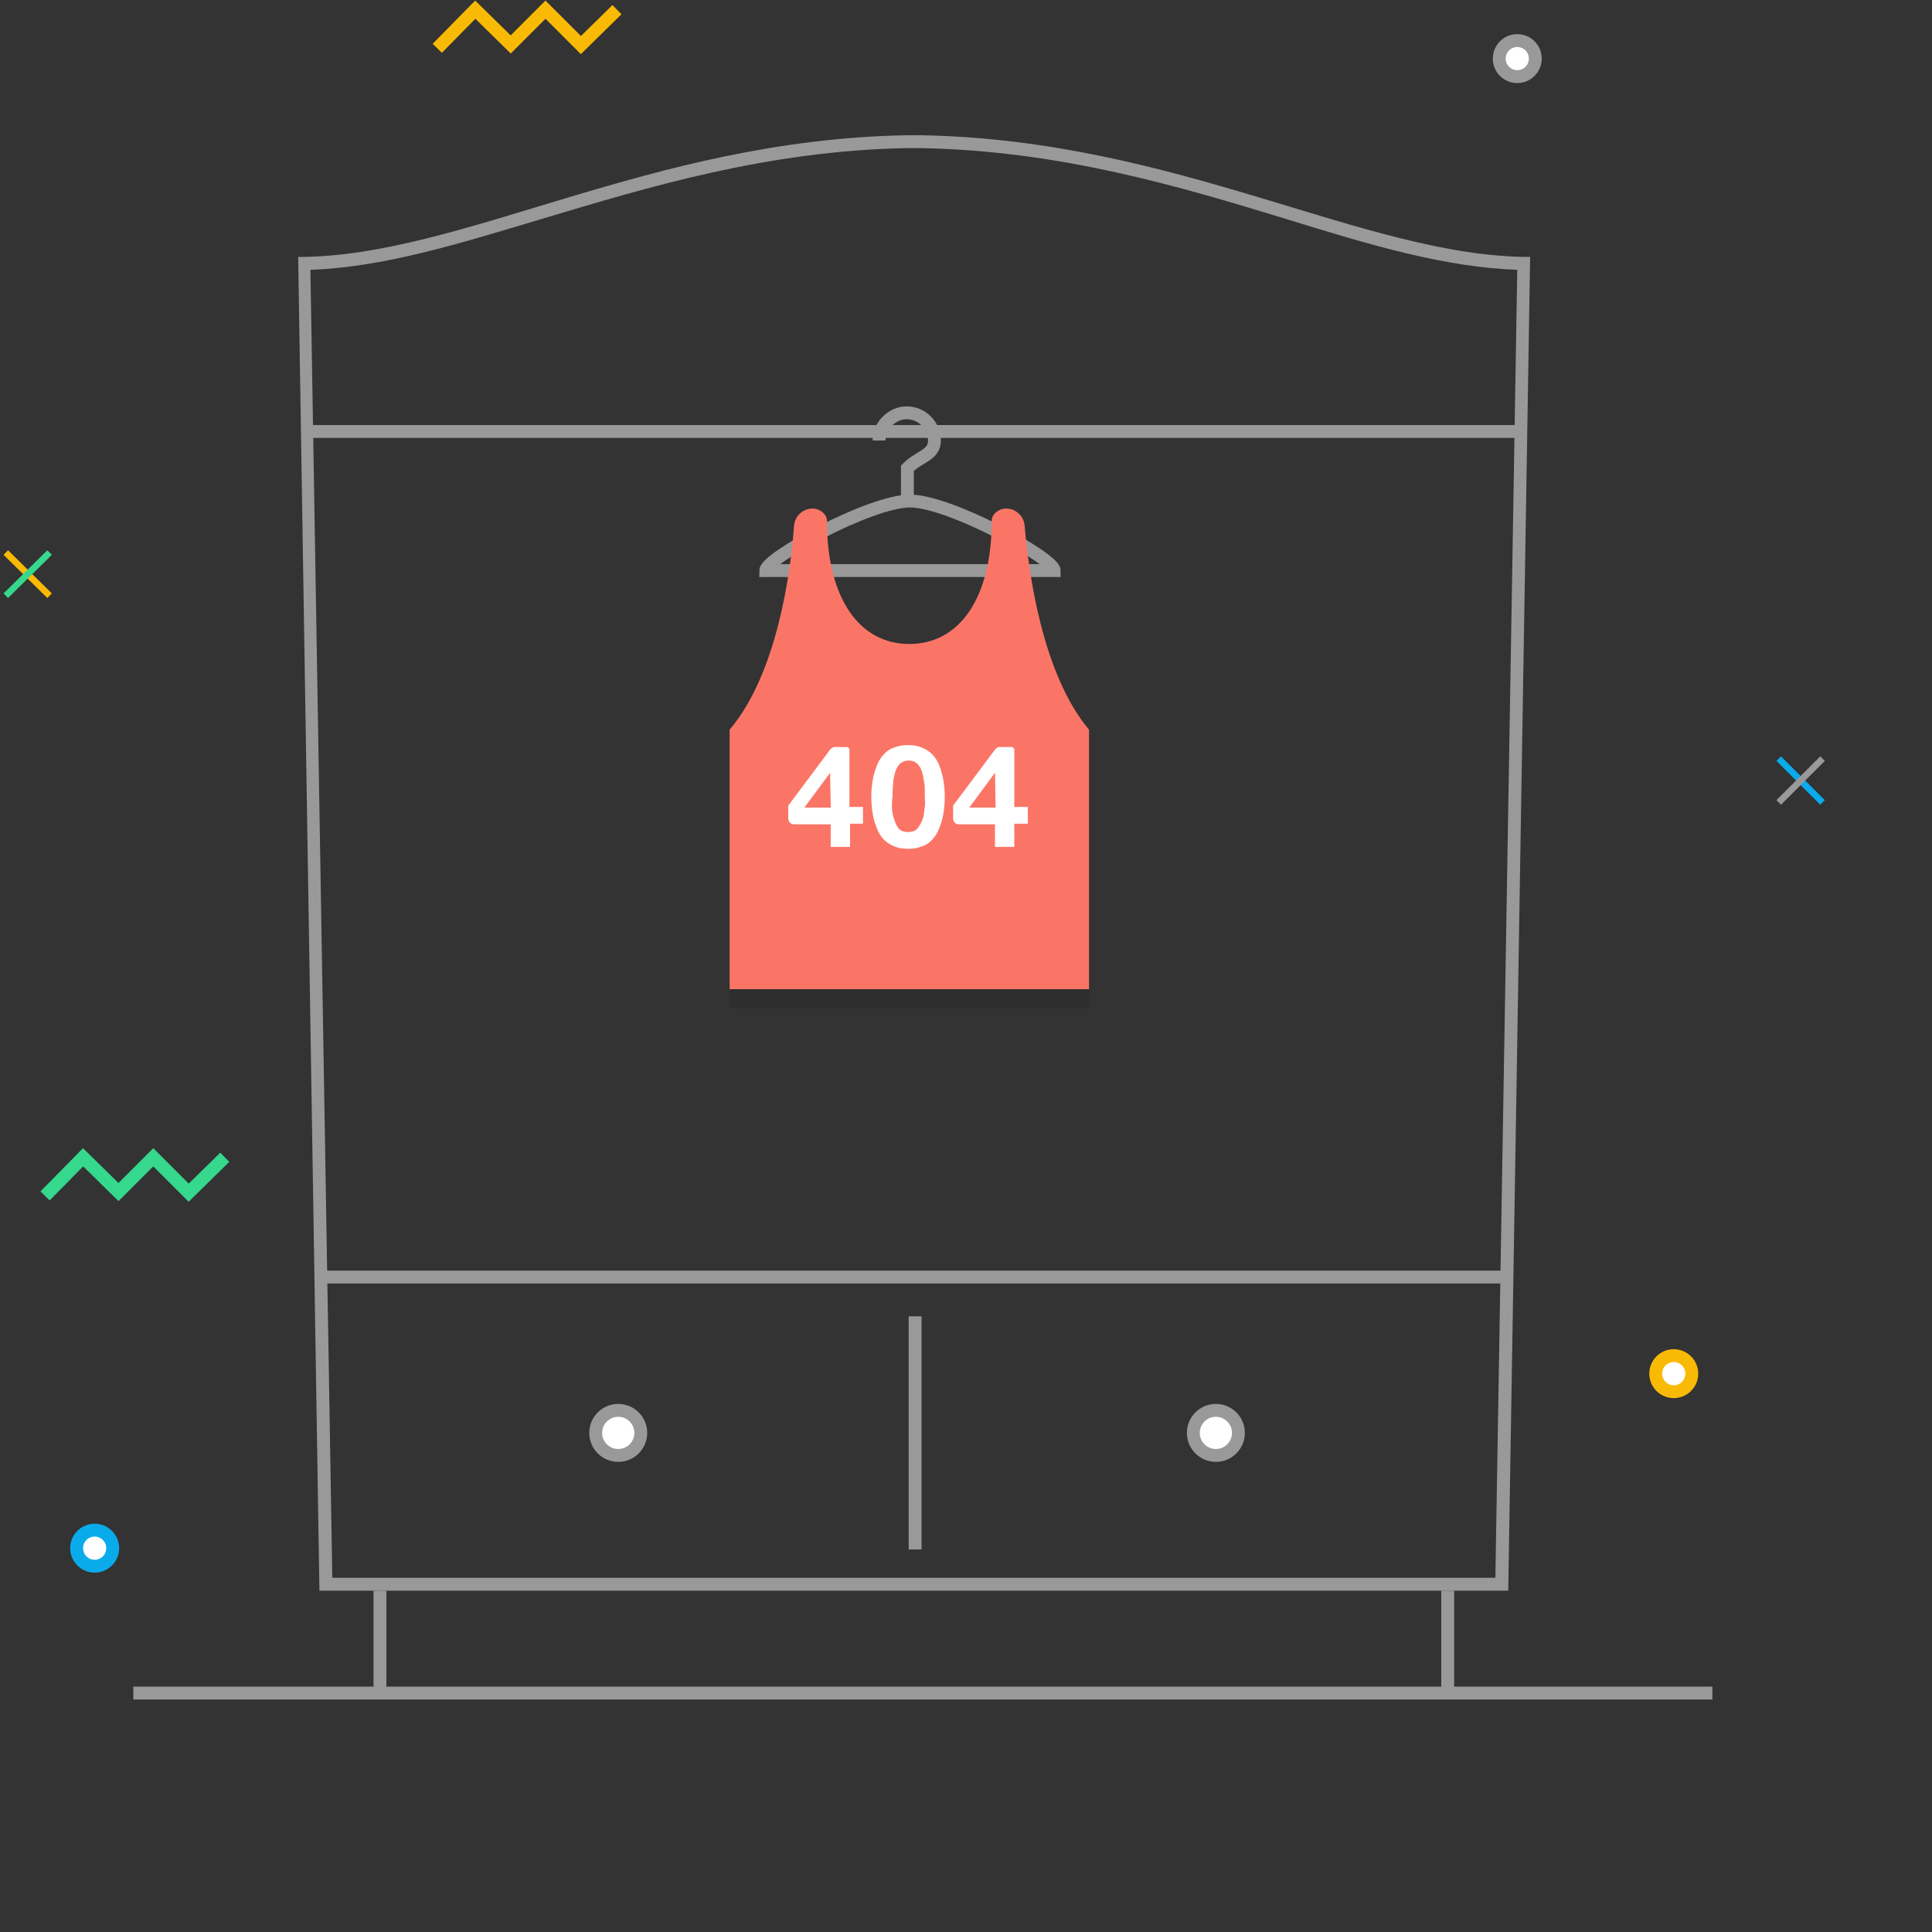<svg width="300" height="300" viewBox="0 0 300 300" version="1.1" xmlns="http://www.w3.org/2000/svg" xmlns:xlink="http://www.w3.org/1999/xlink">
  <rect x="0" y="0" width="300" height="300" fill="#333333" stroke="none"/>
  <g transform="translate(-8 -33)" fill="none"><path d="M.2.8h300v300h-300z"></path><g id="Group" stroke="#999" stroke-width="2"><path d="M149.3 110.8c-6.2 0-22.4 8.9-22.4 10.8h44.8c0-1.9-16.2-10.8-22.4-10.8zM148.9 110.8v-5.1c1.9-1.9 4.2-2 4.2-4.3 0-2.4-2-4.3-4.3-4.3s-4.3 2-4.3 4.3" id="Shape"></path></g><circle id="Oval" stroke="#999" stroke-width="2" fill="#fff" cx="243.6" cy="42.1" r="2.8"></circle><circle id="Oval" stroke="#F9BA06" stroke-width="2" fill="#fff" cx="267.9" cy="246.3" r="2.8"></circle><circle id="Oval" stroke="#0AABEA" stroke-width="2" fill="#fff" cx="22.7" cy="273.4" r="2.8"></circle><g id="Group"><path d="M284.2 150.8l6.8 6.8" id="Shape" stroke="#0AABEA"></path><path d="M284.2 157.6l6.8-6.8" id="Shape" stroke="#999"></path></g><g id="Group"><path d="M8.9 118.8l6.8 6.7" id="Shape" stroke="#F9BA06"></path><path d="M8.9 125.5l6.8-6.7" id="Shape" stroke="#35D88D"></path></g><path d="M149.1 56h1.9c21.7.4 40.3 6 56.7 11 13.2 4.1 24.7 7.5 35.9 7.9l-3.4 203.1h-180.6l-3.4-203.1c11.2-.4 22.6-3.9 35.9-7.9 16.4-4.9 35-10.6 56.7-11h.3zm1.9-2h-2.2c-40 .7-69.1 18.9-94.5 18.9l3.3 207.1h184.6l3.4-207.1c-25.6 0-54.6-18.2-94.6-18.9z" id="Shape" fill="#999"></path><g id="Group" stroke="#999" stroke-width="2"><path d="M67 280v15.9M232.8 280v15.9" id="Shape"></path></g><path d="M58.2 231.3h183.9M150.1 273.6v-36.2M28.7 295.9h245.2" id="Shape" stroke="#999" stroke-width="2"></path><circle id="Oval" stroke="#999" stroke-width="2" fill="#fff" cx="196.8" cy="255.5" r="3.5"></circle><circle stroke="#999" stroke-width="2" fill="#fff" cx="104" cy="255.5" r="3.5"></circle><path d="M54.9 100h188.7" id="Shape" stroke="#999" stroke-width="2"></path><path id="Shape" stroke="#35D88D" stroke-width="2" d="M15 218.7l5.9-6 5.5 5.4 5.4-5.4 5.5 5.5 5.6-5.5"></path><path id="Shape" stroke="#F9BA06" stroke-width="2" d="M75.9 40.5l5.9-6 5.5 5.4 5.4-5.4 5.5 5.5 5.6-5.5"></path><g id="Group"><path d="M167.1 117.6c-.2-2.3-3-3.5-4.6-1.9-.3.3-.5.7-.5 1.1 0 12.2-5.1 19.2-12.8 19.2-7.7 0-12.8-7-12.8-19.2 0-.4-.2-.8-.5-1.1-1.6-1.6-4.4-.4-4.6 1.9-.5 7.1-2.6 23-10 31.7v40.3h55.8v-40.3c-7.3-8.7-9.4-24.6-10-31.7z" opacity=".1" id="Shape" fill="#000"></path><path d="M167.1 114.6c-.2-2.3-3-3.5-4.6-1.9-.3.3-.5.7-.5 1.1 0 12.2-5.1 19.2-12.8 19.2-7.7 0-12.8-7-12.8-19.2 0-.4-.2-.8-.5-1.1-1.6-1.6-4.4-.4-4.6 1.9-.5 7.1-2.6 23-10 31.7v40.3h55.8v-40.3c-7.3-8.7-9.4-24.6-10-31.7z" id="Shape" fill="#FB7567"></path></g><g fill="#fff"><path d="M130.4 160.1v-2l6.5-8.7c.2-.2.4-.4.7-.4h1.9c.2 0 .4.2.4.4v8.9h2.1v2.6h-2v3.6h-3v-3.5h-5.7c-.5 0-.9-.4-.9-.9zm6.5-7.1l-4 5.4h4.1l-.1-5.4zM143.8 152.9c.3-1 .7-1.9 1.2-2.5.5-.6 1.1-1.1 1.8-1.3.7-.3 1.4-.4 2.2-.4.8 0 1.5.1 2.2.4.7.3 1.3.7 1.8 1.3.5.6.9 1.4 1.2 2.5.3 1 .5 2.3.5 3.8 0 1.6-.2 2.9-.5 3.9s-.7 1.9-1.2 2.5c-.5.6-1.1 1.1-1.8 1.3-.7.3-1.4.4-2.2.4-.8 0-1.5-.1-2.2-.4-.7-.3-1.3-.7-1.8-1.3-.5-.6-.9-1.5-1.2-2.5-.3-1-.5-2.3-.5-3.9 0-1.5.2-2.8.5-3.8zm2.7 5.4c0 .6.1 1.2.3 1.8.2.6.4 1.1.7 1.5.3.4.8.6 1.5.6s1.2-.2 1.5-.6c.3-.4.6-.9.8-1.5.2-.6.2-1.2.3-1.8.1-.6 0-1.2 0-1.6v-1c0-.4 0-.8-.1-1.2l-.2-1.2c-.1-.4-.2-.7-.4-1.1-.2-.3-.4-.6-.7-.8-.3-.2-.7-.3-1.1-.3-.4 0-.8.1-1.1.3-.3.2-.5.4-.7.8-.2.3-.3.7-.4 1.1-.1.4-.2.8-.2 1.2l-.1 1.2v1c-.1.5-.1 1-.1 1.6zM156 160.1v-2l6.5-8.7c.2-.2.4-.4.7-.4h1.9c.2 0 .4.2.4.4v8.9h2.1v2.6h-2.1v3.6h-3v-3.5h-5.7c-.4 0-.8-.4-.8-.9zm6.5-7.1l-4 5.4h4.1l-.1-5.4z"></path></g></g>
</svg>